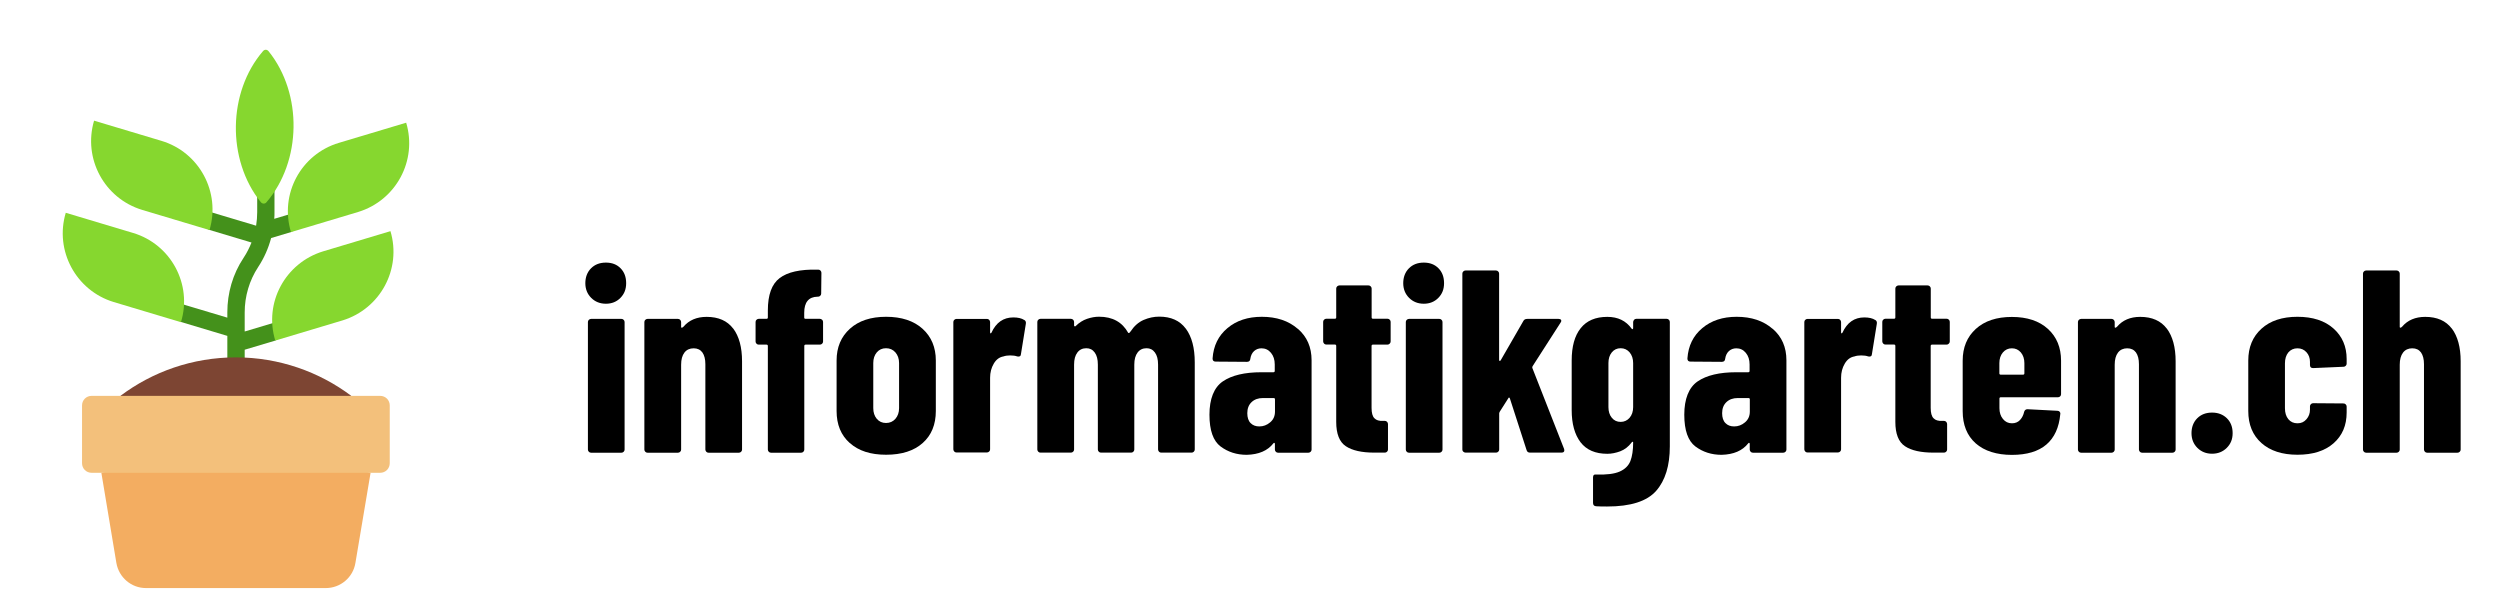 <?xml version="1.0" encoding="UTF-8"?>
<svg id="Layer_1" xmlns="http://www.w3.org/2000/svg" viewBox="0 0 319.69 78.79">
  <rect x="0" y="0" width="319.69" height="78.79" fill="#333333" stroke="none"/>
  <rect x="-67.83" y="-82.99" width="453.54" height="255.12" rx="24.15" ry="24.15" fill="#fff"/>
  <path d="M30.18,48.75c-.61,0-1.11-.49-1.11-1.11v-4.69l-5.97-1.79-4.21-3.59,10.18,3.05v-.68c0-2.46.69-4.89,2.07-6.96.41-.62.75-1.28,1.02-1.97l-5.45-1.63-6.34-4.23,12.38,3.71c.09-.57.14-1.15.14-1.73v-5.16h2.21v5.16c0,.28,0,.57-.03.85l9.54-2.85-7.38,4.54-2.56.77c-.35,1.31-.9,2.56-1.66,3.71-1.13,1.72-1.72,3.74-1.72,5.8v2.44l10.16-3.04-6.24,4.2-3.92,1.17v2.93c0,.61-.49,1.11-1.11,1.11Z" fill="#44911b"/>
  <path d="M33.63,6.54c-4.51,5.24-4.64,13.88-.29,19.3.2.24.53.27.73.03,4.51-5.24,4.64-13.88.29-19.3-.2-.27-.53-.27-.73-.03Z" fill="#86d72f"/>
  <path d="M17.02,29.79l-8.61-2.58c-1.45,4.84,1.3,9.94,6.12,11.41l8.61,2.58c1.48-4.84-1.28-9.96-6.12-11.41Z" fill="#86d72f"/>
  <path d="M49.93,29.56l-8.61,2.58c-4.84,1.48-7.6,6.57-6.12,11.41l8.61-2.58c4.82-1.48,7.57-6.57,6.12-11.41Z" fill="#86d72f"/>
  <path d="M20.64,18.01l-8.61-2.58c-1.43,4.84,1.3,9.94,6.15,11.41l8.61,2.58c1.45-4.84-1.3-9.96-6.15-11.41Z" fill="#86d72f"/>
  <path d="M51.94,15.69l-8.61,2.58c-4.84,1.45-7.6,6.54-6.12,11.41l8.61-2.58c4.82-1.48,7.57-6.57,6.12-11.41Z" fill="#86d72f"/>
  <path d="M44.92,50.62c-4.09-3.07-9.22-4.92-14.76-4.92s-10.66,1.84-14.76,4.92l14.76,4.84,14.76-4.84Z" fill="#7d4533"/>
  <path d="M12.96,60.45l1.92,11.53c.32,1.87,1.92,3.22,3.79,3.22h22.99c1.87,0,3.49-1.35,3.79-3.22l1.94-11.53-17.21-3.91-17.21,3.91Z" fill="#f3ad61"/>
  <path d="M48.6,60.46H11.72c-.69,0-1.23-.54-1.23-1.23v-7.38c0-.69.54-1.23,1.23-1.23h36.89c.69,0,1.23.54,1.23,1.23v7.38c0,.69-.54,1.23-1.23,1.23Z" fill="#f3c07b"/>
  <g>
    <path d="M75.6,38.09c-.5-.5-.75-1.13-.75-1.88s.24-1.41.73-1.9c.49-.49,1.12-.73,1.9-.73s1.4.24,1.88.73c.48.49.71,1.12.71,1.9s-.24,1.38-.73,1.88c-.49.5-1.11.75-1.86.75s-1.38-.25-1.88-.75ZM75.3,57.77c-.08-.08-.12-.17-.12-.28v-16.31c0-.11.04-.21.12-.28s.17-.12.28-.12h3.89c.11,0,.21.04.28.12.08.08.12.17.12.28v16.31c0,.11-.04.21-.12.28-.08.08-.17.12-.28.12h-3.89c-.11,0-.21-.04-.28-.12Z"/>
    <path d="M93.76,42.01c.75,1,1.13,2.4,1.13,4.19v11.29c0,.11-.04.21-.12.28-.08.08-.17.12-.28.12h-3.89c-.11,0-.21-.04-.28-.12s-.12-.17-.12-.28v-10.92c0-.64-.13-1.14-.38-1.5-.26-.35-.63-.53-1.12-.53s-.9.18-1.18.55c-.28.37-.42.88-.42,1.55v10.85c0,.11-.04.21-.12.28-.08.08-.17.12-.28.12h-3.9c-.11,0-.21-.04-.28-.12-.08-.08-.12-.17-.12-.28v-16.31c0-.11.04-.21.12-.28s.17-.12.28-.12h3.9c.11,0,.21.04.28.12s.12.17.12.28v.63c0,.07.03.1.08.1s.13-.04.22-.13c.71-.84,1.7-1.26,2.96-1.26,1.51,0,2.64.5,3.4,1.5Z"/>
    <path d="M105.13,40.89c.08.08.12.17.12.28v2.5c0,.11-.04.21-.12.28s-.17.12-.28.12h-1.83c-.11,0-.17.06-.17.17v13.25c0,.11-.04.21-.12.28-.08.08-.17.12-.28.12h-3.86c-.11,0-.21-.04-.28-.12-.08-.08-.12-.17-.12-.28v-13.25c0-.11-.06-.17-.17-.17h-1c-.11,0-.21-.04-.28-.12-.08-.08-.12-.17-.12-.28v-2.5c0-.11.04-.21.12-.28s.17-.12.28-.12h1c.11,0,.17-.06.17-.17v-.9c0-2,.5-3.38,1.51-4.14,1.01-.77,2.61-1.13,4.81-1.08h.13c.11,0,.21.04.28.12s.12.17.12.28l-.03,2.66c0,.11-.04.21-.12.28-.08.08-.17.12-.28.12h-.07c-1.13.02-1.7.71-1.7,2.06v.6c0,.11.05.17.17.17h1.83c.11,0,.21.04.28.12Z"/>
    <path d="M108.66,56.65c-1.12-1-1.68-2.36-1.68-4.09v-6.46c0-1.69.57-3.04,1.7-4.06,1.13-1.02,2.67-1.53,4.63-1.53s3.53.51,4.66,1.53c1.13,1.02,1.7,2.38,1.7,4.06v6.46c0,1.73-.56,3.1-1.68,4.09-1.12,1-2.68,1.5-4.68,1.5s-3.52-.5-4.64-1.5ZM114.5,53.56c.31-.36.47-.81.47-1.37v-5.76c0-.55-.16-1.01-.47-1.37-.31-.35-.71-.53-1.2-.53s-.88.18-1.18.53c-.3.36-.45.81-.45,1.37v5.76c0,.55.15,1.01.45,1.37.3.35.69.53,1.18.53s.89-.18,1.2-.53Z"/>
    <path d="M130.98,40.91c.18.11.24.28.2.5l-.63,3.9c-.02.24-.18.33-.47.27-.24-.09-.54-.13-.9-.13-.33,0-.62.04-.87.13-.51.09-.92.39-1.23.92-.31.52-.47,1.13-.47,1.81v9.15c0,.11-.04.21-.12.28s-.17.12-.28.12h-3.9c-.11,0-.21-.04-.28-.12s-.12-.17-.12-.28v-16.28c0-.11.04-.21.12-.28s.17-.12.28-.12h3.9c.11,0,.21.04.28.12s.12.17.12.28v1.3c0,.09.02.14.05.15s.07-.02.12-.08c.6-1.31,1.53-1.96,2.8-1.96.6,0,1.06.11,1.4.33Z"/>
    <path d="M151.65,42.04c.75,1.02,1.13,2.45,1.13,4.29v11.15c0,.11-.04.21-.12.28-.08.08-.17.12-.28.12h-3.89c-.11,0-.21-.04-.28-.12s-.12-.17-.12-.28v-10.85c0-.67-.13-1.18-.4-1.55s-.62-.55-1.07-.55c-.49,0-.87.18-1.15.55s-.42.88-.42,1.55v10.85c0,.11-.04.21-.12.28-.08.08-.17.12-.28.12h-3.86c-.11,0-.21-.04-.28-.12-.08-.08-.12-.17-.12-.28v-10.85c0-.67-.13-1.18-.4-1.55-.27-.37-.62-.55-1.07-.55-.49,0-.87.18-1.15.55-.28.37-.42.88-.42,1.55v10.85c0,.11-.04.21-.12.28s-.17.12-.28.12h-3.9c-.11,0-.21-.04-.28-.12-.08-.08-.12-.17-.12-.28v-16.31c0-.11.04-.21.12-.28s.17-.12.28-.12h3.9c.11,0,.2.04.28.12.08.08.12.17.12.28v.43c0,.07.02.11.07.13.04.02.09.01.13-.03.44-.44.93-.75,1.46-.93s1.04-.27,1.53-.27c1.73,0,2.97.69,3.73,2.06l.07.03c.07,0,.14-.07.23-.2.47-.71,1.03-1.2,1.68-1.48.65-.28,1.32-.42,1.98-.42,1.51,0,2.64.51,3.4,1.53Z"/>
    <path d="M165.96,42.04c1.18,1.02,1.76,2.36,1.76,4.03v11.42c0,.11-.04.21-.12.28s-.17.12-.28.12h-3.89c-.11,0-.21-.04-.28-.12-.08-.08-.12-.17-.12-.28v-.73c0-.07-.02-.11-.07-.13-.04-.02-.09,0-.13.07-.73.93-1.86,1.42-3.4,1.46-1.29,0-2.4-.36-3.35-1.07-.94-.71-1.42-2.06-1.42-4.06s.57-3.48,1.71-4.26c1.14-.78,2.79-1.17,4.94-1.17h1.53c.11,0,.17-.06.17-.17v-.83c0-.6-.16-1.09-.48-1.48-.32-.39-.73-.58-1.21-.58-.38,0-.69.12-.95.35-.25.23-.42.56-.48.98-.02.27-.17.4-.43.4l-4-.03c-.27,0-.4-.13-.4-.4.11-1.62.74-2.91,1.9-3.88,1.15-.97,2.62-1.45,4.39-1.45,1.89,0,3.42.51,4.59,1.53ZM162.42,54.01c.41-.34.62-.8.62-1.38v-1.56c0-.11-.06-.17-.17-.17h-1.37c-.6,0-1.08.17-1.45.52s-.55.82-.55,1.42c0,.55.14.98.42,1.26.28.29.65.43,1.12.43.51,0,.97-.17,1.38-.52Z"/>
    <path d="M177.7,43.95c-.08.08-.17.12-.28.12h-1.86c-.11,0-.17.06-.17.17v7.92c0,.64.12,1.09.37,1.33.24.25.61.36,1.1.33h.23c.11,0,.21.04.28.12s.12.17.12.28v3.26c0,.11-.04.21-.12.28-.08.08-.17.12-.28.12h-1.33c-1.62,0-2.84-.27-3.66-.82-.82-.54-1.23-1.58-1.23-3.11v-9.72c0-.11-.06-.17-.17-.17h-1.1c-.11,0-.21-.04-.28-.12s-.12-.17-.12-.28v-2.5c0-.11.04-.21.12-.28.08-.08.17-.12.28-.12h1.1c.11,0,.17-.06.17-.17v-3.69c0-.11.04-.21.12-.28s.17-.12.28-.12h3.73c.11,0,.21.04.28.12.08.08.12.17.12.28v3.69c0,.11.06.17.17.17h1.86c.11,0,.21.04.28.12.08.08.12.17.12.28v2.5c0,.11-.04.21-.12.28Z"/>
    <path d="M180.19,38.09c-.5-.5-.75-1.13-.75-1.88s.24-1.41.73-1.9c.49-.49,1.12-.73,1.9-.73s1.4.24,1.88.73c.48.49.71,1.12.71,1.9s-.24,1.38-.73,1.88c-.49.5-1.11.75-1.86.75s-1.38-.25-1.88-.75ZM179.89,57.77c-.08-.08-.12-.17-.12-.28v-16.31c0-.11.04-.21.12-.28s.17-.12.28-.12h3.89c.11,0,.21.04.28.12.08.08.12.17.12.28v16.31c0,.11-.04.21-.12.28-.08.08-.17.12-.28.12h-3.89c-.11,0-.21-.04-.28-.12Z"/>
    <path d="M187.12,57.77c-.08-.08-.12-.17-.12-.28v-22.5c0-.11.04-.21.12-.28.08-.08.17-.12.28-.12h3.9c.11,0,.21.04.28.12.08.08.12.17.12.28v11.02c0,.09.02.14.07.15.04.01.09-.02.13-.08l2.9-5.03c.09-.18.25-.27.5-.27h4c.15,0,.26.04.32.13.05.09.04.2-.05.33l-3.59,5.59c-.04.09-.06.17-.03.23l4.06,10.35s.03.1.03.17c0,.2-.12.3-.37.3h-4.03c-.22,0-.37-.11-.43-.33l-2.13-6.59c-.02-.07-.06-.11-.1-.12-.04-.01-.08.02-.1.08l-1.1,1.73c-.04.09-.07.16-.07.2v4.63c0,.11-.04.21-.12.28-.08.08-.17.12-.28.12h-3.9c-.11,0-.21-.04-.28-.12Z"/>
    <path d="M208.96,40.89c.08-.08.17-.12.28-.12h3.89c.11,0,.21.04.28.12.08.08.12.17.12.28v15.91c0,2.46-.58,4.36-1.75,5.69-1.17,1.33-3.26,2-6.27,2-.6,0-1.07-.01-1.4-.03-.27-.02-.4-.17-.4-.43v-3.26c0-.29.14-.41.43-.37,1.31.04,2.3-.08,2.98-.38.68-.3,1.13-.75,1.37-1.35.23-.6.35-1.39.35-2.36,0-.07-.02-.1-.07-.1s-.09.03-.13.1c-.4.53-.88.9-1.45,1.12-.57.21-1.12.32-1.65.32-1.53,0-2.67-.49-3.43-1.48-.75-.99-1.13-2.36-1.13-4.11v-6.33c0-1.8.38-3.18,1.15-4.14.77-.97,1.9-1.45,3.41-1.45,1.35,0,2.38.5,3.1,1.5.04.07.09.09.13.07.04-.02.07-.07.07-.13v-.77c0-.11.04-.21.12-.28ZM208.39,53.42c.3-.35.45-.81.45-1.36v-5.63c0-.55-.15-1.01-.45-1.37-.3-.35-.68-.53-1.15-.53s-.84.18-1.13.53c-.29.36-.43.81-.43,1.37v5.63c0,.55.14,1.01.43,1.36.29.36.67.53,1.13.53s.85-.18,1.15-.53Z"/>
    <path d="M226.68,42.04c1.18,1.02,1.76,2.36,1.76,4.03v11.42c0,.11-.04.21-.12.28s-.17.12-.28.12h-3.89c-.11,0-.21-.04-.28-.12-.08-.08-.12-.17-.12-.28v-.73c0-.07-.02-.11-.07-.13-.04-.02-.09,0-.13.07-.73.93-1.86,1.42-3.4,1.46-1.29,0-2.4-.36-3.35-1.07-.94-.71-1.42-2.06-1.42-4.06s.57-3.48,1.71-4.26c1.14-.78,2.79-1.17,4.94-1.17h1.53c.11,0,.17-.06.17-.17v-.83c0-.6-.16-1.09-.48-1.48-.32-.39-.73-.58-1.21-.58-.38,0-.69.12-.95.35-.25.23-.42.56-.48.98-.02.27-.17.4-.43.4l-4-.03c-.27,0-.4-.13-.4-.4.11-1.62.74-2.91,1.9-3.88,1.15-.97,2.62-1.45,4.39-1.45,1.89,0,3.42.51,4.59,1.53ZM223.14,54.01c.41-.34.62-.8.62-1.38v-1.56c0-.11-.06-.17-.17-.17h-1.37c-.6,0-1.08.17-1.45.52s-.55.82-.55,1.42c0,.55.14.98.42,1.26.28.29.65.43,1.12.43.51,0,.97-.17,1.38-.52Z"/>
    <path d="M239.8,40.91c.18.11.24.28.2.5l-.63,3.9c-.02.24-.18.33-.47.27-.24-.09-.54-.13-.9-.13-.33,0-.62.04-.87.13-.51.09-.92.39-1.23.92-.31.52-.47,1.13-.47,1.81v9.15c0,.11-.04.21-.12.28s-.17.12-.28.12h-3.9c-.11,0-.21-.04-.28-.12s-.12-.17-.12-.28v-16.28c0-.11.04-.21.12-.28s.17-.12.28-.12h3.9c.11,0,.21.04.28.12s.12.17.12.28v1.3c0,.09.02.14.05.15s.07-.02.12-.08c.6-1.31,1.53-1.96,2.8-1.96.6,0,1.06.11,1.4.33Z"/>
    <path d="M249.2,43.95c-.08.08-.17.12-.28.12h-1.86c-.11,0-.17.06-.17.17v7.92c0,.64.12,1.09.37,1.33.24.25.61.36,1.1.33h.23c.11,0,.21.04.28.12s.12.17.12.28v3.26c0,.11-.04.21-.12.28-.08.08-.17.12-.28.12h-1.33c-1.62,0-2.84-.27-3.66-.82-.82-.54-1.23-1.58-1.23-3.11v-9.72c0-.11-.06-.17-.17-.17h-1.1c-.11,0-.21-.04-.28-.12s-.12-.17-.12-.28v-2.5c0-.11.04-.21.12-.28.08-.08.17-.12.28-.12h1.1c.11,0,.17-.06.17-.17v-3.69c0-.11.04-.21.12-.28s.17-.12.28-.12h3.73c.11,0,.21.04.28.12.08.08.12.17.12.28v3.69c0,.11.06.17.17.17h1.86c.11,0,.21.04.28.12.08.08.12.17.12.28v2.5c0,.11-.04.21-.12.28Z"/>
    <path d="M263.45,50.68c-.08.08-.17.12-.28.12h-7.32c-.11,0-.17.06-.17.17v1.23c0,.55.15,1.02.45,1.38.3.37.68.55,1.15.55.42,0,.77-.14,1.03-.42s.44-.63.53-1.05c.07-.22.21-.33.43-.33l3.83.2c.11,0,.21.04.28.12s.11.18.08.32c-.16,1.71-.75,3-1.78,3.88-1.03.88-2.5,1.32-4.41,1.32s-3.52-.49-4.63-1.48-1.66-2.36-1.66-4.11v-6.46c0-1.69.56-3.04,1.68-4.06,1.12-1.02,2.66-1.53,4.61-1.53s3.49.51,4.61,1.53c1.12,1.02,1.68,2.38,1.68,4.06v4.29c0,.11-.04.21-.12.28ZM256.12,45.07c-.3.36-.45.81-.45,1.37v1.3c0,.11.06.17.17.17h2.86c.11,0,.17-.06.17-.17v-1.3c0-.55-.15-1.01-.45-1.37-.3-.35-.68-.53-1.15-.53s-.85.18-1.15.53Z"/>
    <path d="M277.08,42.01c.75,1,1.13,2.4,1.13,4.19v11.29c0,.11-.04.21-.12.28-.08.08-.17.12-.28.12h-3.89c-.11,0-.21-.04-.28-.12s-.12-.17-.12-.28v-10.92c0-.64-.13-1.14-.38-1.5-.26-.35-.63-.53-1.12-.53s-.9.18-1.18.55c-.28.37-.42.88-.42,1.55v10.85c0,.11-.04.21-.12.28-.08.08-.17.12-.28.12h-3.9c-.11,0-.21-.04-.28-.12-.08-.08-.12-.17-.12-.28v-16.31c0-.11.04-.21.12-.28s.17-.12.28-.12h3.9c.11,0,.21.04.28.12s.12.17.12.28v.63c0,.07.03.1.08.1s.13-.04.22-.13c.71-.84,1.7-1.26,2.96-1.26,1.51,0,2.64.5,3.4,1.5Z"/>
    <path d="M280.99,57.27c-.5-.5-.75-1.13-.75-1.88s.24-1.41.73-1.9c.49-.49,1.12-.73,1.9-.73s1.41.25,1.9.73c.49.49.73,1.12.73,1.9s-.25,1.38-.75,1.88-1.13.75-1.88.75-1.38-.25-1.88-.75Z"/>
    <path d="M289.18,56.65c-1.12-1-1.68-2.36-1.68-4.09v-6.46c0-1.69.56-3.04,1.68-4.06,1.12-1.02,2.66-1.53,4.61-1.53s3.49.5,4.61,1.5c1.12,1,1.68,2.3,1.68,3.89v.6c0,.11-.04.21-.12.28-.08.08-.17.12-.28.12l-3.89.17c-.27,0-.4-.13-.4-.4v-.4c0-.49-.15-.9-.45-1.23-.3-.33-.68-.5-1.15-.5s-.88.18-1.17.53c-.29.36-.43.82-.43,1.4v5.73c0,.58.14,1.04.43,1.4.29.35.68.53,1.17.53s.85-.17,1.15-.52c.3-.34.45-.75.45-1.22v-.43c0-.11.04-.21.12-.28.08-.08.17-.12.28-.12l3.89.03c.11,0,.21.04.28.12.08.08.12.17.12.28v.77c0,1.64-.56,2.95-1.68,3.93-1.12.98-2.66,1.46-4.61,1.46s-3.49-.5-4.61-1.5Z"/>
    <path d="M313.53,42.01c.75,1,1.13,2.4,1.13,4.19v11.29c0,.11-.04.21-.12.28-.08.08-.17.12-.28.12h-3.89c-.11,0-.21-.04-.28-.12s-.12-.17-.12-.28v-10.92c0-.64-.13-1.14-.38-1.5-.26-.35-.63-.53-1.12-.53s-.9.18-1.18.55c-.28.37-.42.88-.42,1.55v10.85c0,.11-.04.21-.12.28-.08.08-.17.12-.28.12h-3.9c-.11,0-.21-.04-.28-.12-.08-.08-.12-.17-.12-.28v-22.5c0-.11.04-.21.12-.28.08-.08.17-.12.28-.12h3.9c.11,0,.21.04.28.12.08.08.12.17.12.28v6.82c0,.07.03.1.08.1s.13-.04.22-.13c.71-.84,1.7-1.26,2.96-1.26,1.51,0,2.64.5,3.4,1.5Z"/>
  </g>
</svg>